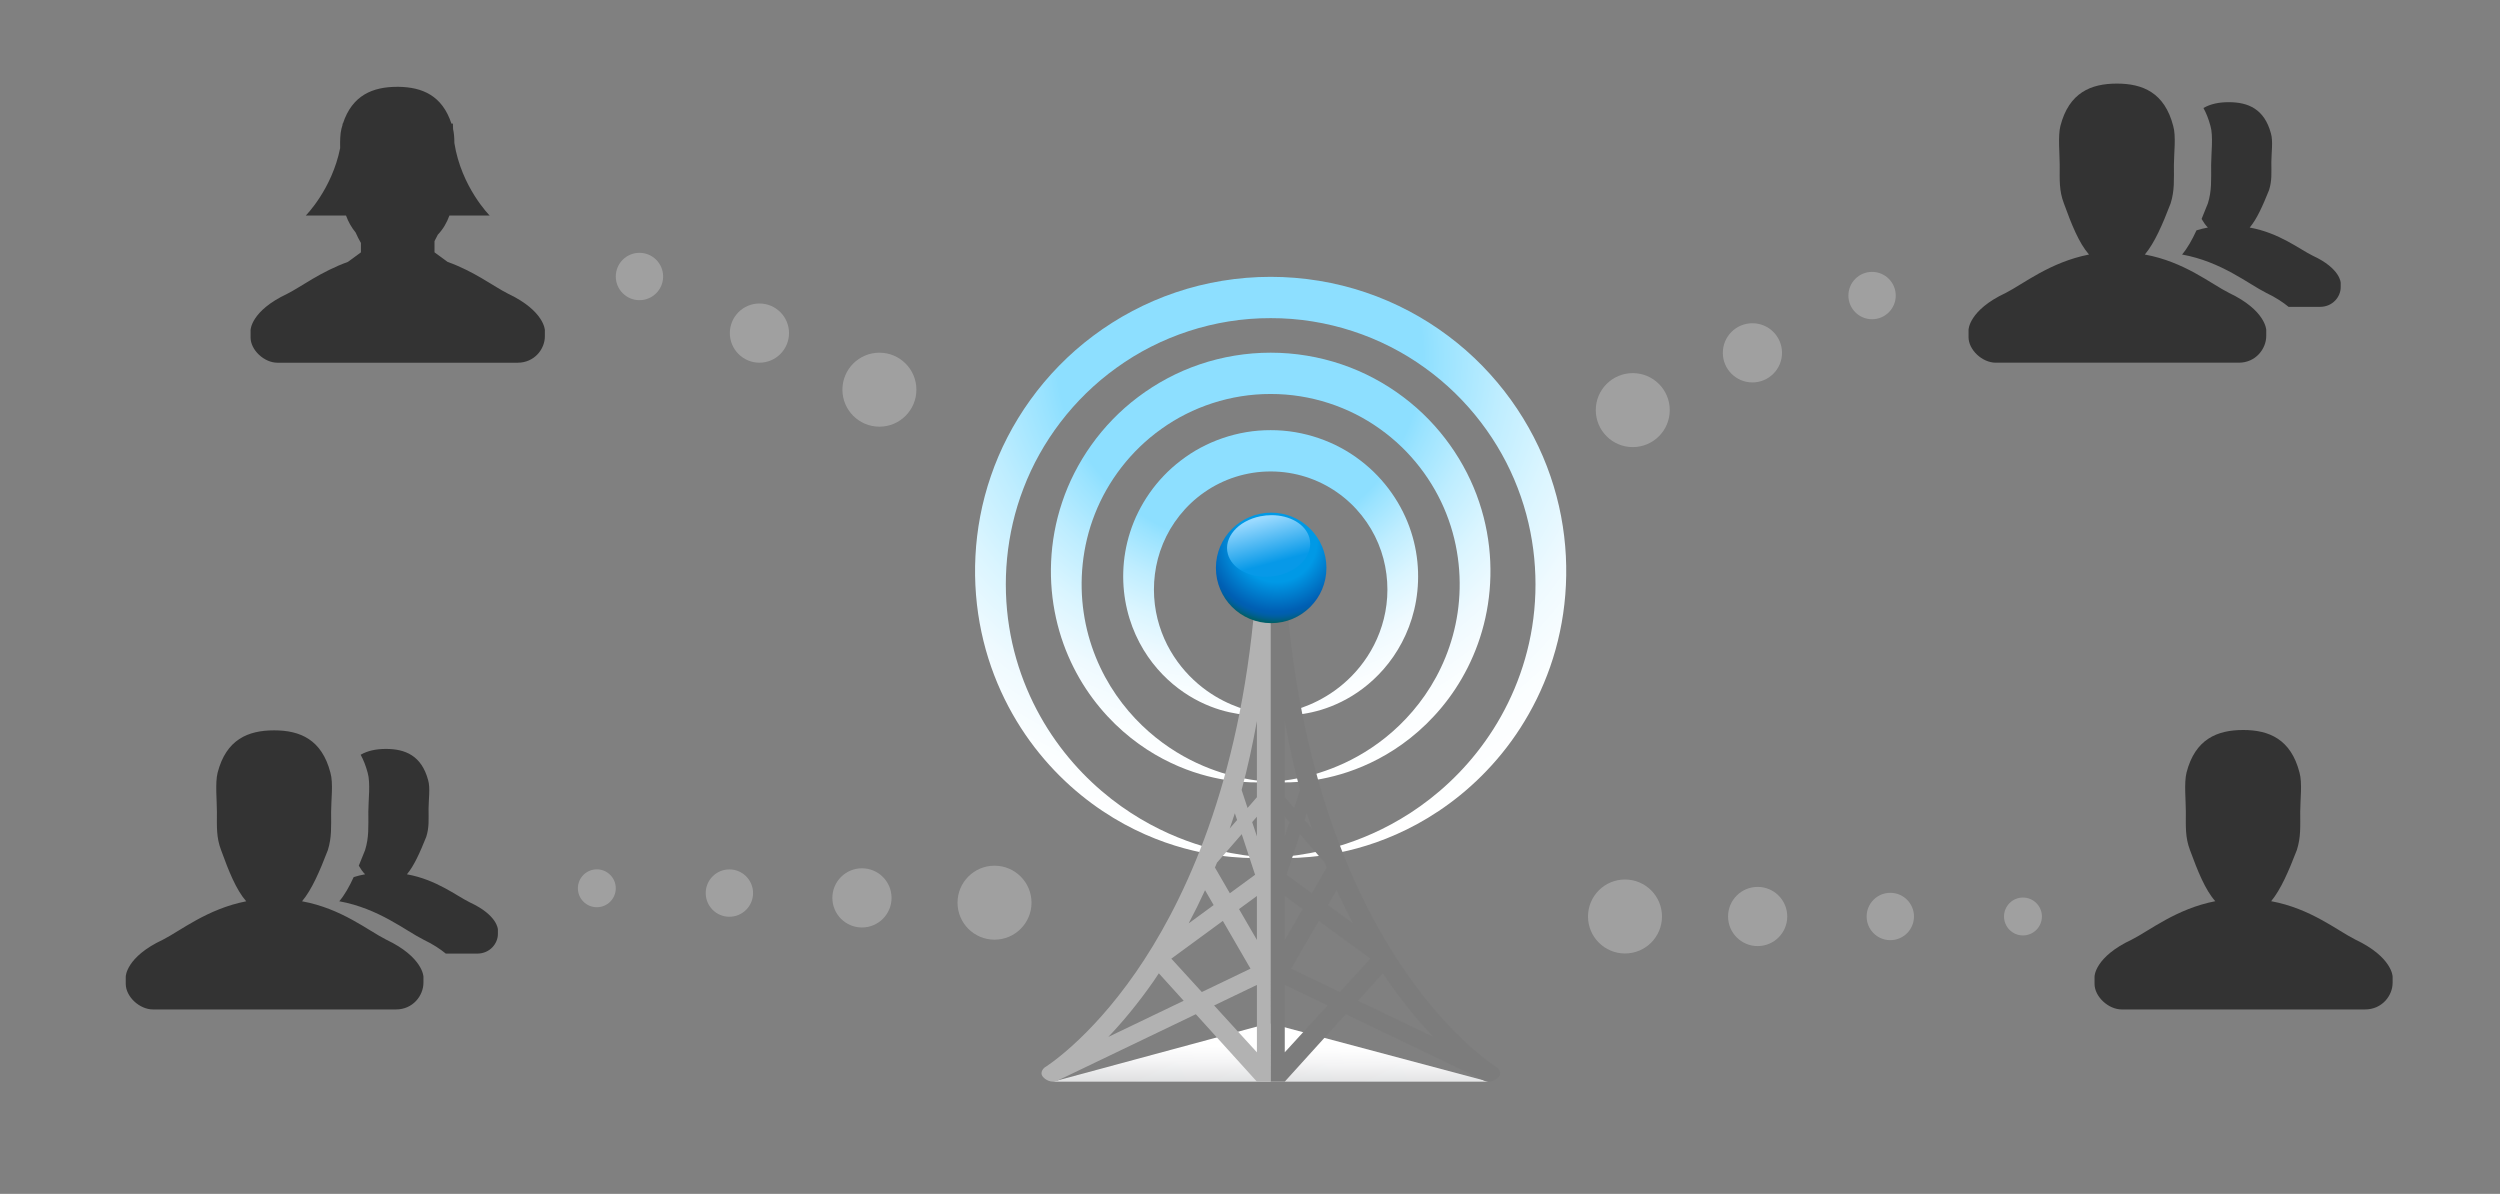 <?xml version="1.0" encoding="utf-8"?>
<!-- Generator: Adobe Illustrator 15.0.2, SVG Export Plug-In . SVG Version: 6.00 Build 0)  -->
<!DOCTYPE svg PUBLIC "-//W3C//DTD SVG 1.1//EN" "http://www.w3.org/Graphics/SVG/1.1/DTD/svg11.dtd">
<svg version="1.1" id="Layer_1" xmlns="http://www.w3.org/2000/svg" xmlns:xlink="http://www.w3.org/1999/xlink" x="0px" y="0px"
	 width="245px" height="117px" viewBox="-88.001 -24.861 245 117" enable-background="new -88.001 -24.861 245 117"
	 xml:space="preserve">
<rect x="-88.001" y="-24.861" width="245" height="117" fill="#808080" stroke="none"/>
<g display="none">
	<circle display="inline" fill="#0088CC" stroke="#FFFFFF" cx="33.7" cy="34.34" r="31.884"/>
	
		<linearGradient id="SVGID_1_" gradientUnits="userSpaceOnUse" x1="33.701" y1="9.969" x2="33.701" y2="59.907" gradientTransform="matrix(1 0 0 -1 0 69.278)">
		<stop  offset="0" style="stop-color:#1C1C1C"/>
		<stop  offset="0.499" style="stop-color:#1C1C1C"/>
		<stop  offset="1" style="stop-color:#4E4E4E"/>
	</linearGradient>
	<circle display="inline" fill="url(#SVGID_1_)" stroke="#FFFFFF" cx="33.701" cy="34.34" r="24.97"/>
	<circle display="inline" fill="#FFFFFF" cx="33.7" cy="13.692" r="1.632"/>
	<circle display="inline" fill="#FFFFFF" cx="33.7" cy="55.18" r="1.632"/>
	<circle display="inline" fill="#FFFFFF" cx="54.293" cy="34.435" r="1.633"/>
	<circle display="inline" fill="#FFFFFF" cx="33.702" cy="34.435" r="1.633"/>
	<circle display="inline" fill="#FFFFFF" cx="12.805" cy="34.435" r="1.633"/>
	<polygon display="inline" fill="#FFFFFF" points="32.989,33.347 49.188,18.559 34.457,35.227 	"/>
	<polygon display="inline" fill="#FFFFFF" points="34.893,33.283 23.081,20.8 32.49,35.3 	"/>
</g>
<g>
	<path fill-rule="evenodd" clip-rule="evenodd" fill="#333333" d="M-41.944,63.58c-1.345-0.662-3.281-2.234-6.178-2.76
		c0.708-0.842,1.278-2.141,1.893-3.668c0.296-0.936,0.227-1.688,0.227-2.758c0-0.822,0.183-2.074-0.044-2.804
		c-0.639-2.394-2.235-3.056-4.127-3.056c-0.935,0-1.776,0.16-2.484,0.57c0.274,0.502,0.501,1.072,0.686,1.756
		c0.294,1.002,0.067,2.734,0.067,3.829c0,1.481,0.068,2.507-0.318,3.761l-0.617,1.527c0.183,0.318,0.388,0.615,0.617,0.842
		c-0.388,0.071-0.753,0.16-1.118,0.276c-0.432,0.935-0.888,1.754-1.413,2.368c3.875,0.708,6.473,2.871,8.252,3.762
		c0.957,0.457,1.662,0.936,2.188,1.367h3.078c1.254,0,2.028-1.002,2.028-1.914v-0.455C-39.208,66.225-39.231,64.834-41.944,63.58z
		 M-50.149,67.227c-1.778-0.891-4.379-3.054-8.252-3.762c0.957-1.14,1.732-2.938,2.529-5.014c0.39-1.254,0.32-2.279,0.32-3.761
		c0-1.095,0.227-2.827-0.069-3.829c-0.844-3.26-2.984-4.148-5.516-4.148c-2.553,0-4.696,0.889-5.538,4.148
		c-0.252,1.002-0.069,2.758-0.069,3.829c0,1.481-0.068,2.507,0.41,3.761c0.752,2.076,1.482,3.896,2.462,5.014
		c-3.829,0.752-6.451,2.896-8.16,3.762c-3.646,1.709-3.646,3.624-3.646,3.624v0.708c0,1.253,1.345,2.506,2.667,2.506h23.819
		c1.663,0,2.689-1.366,2.689-2.621v-0.593C-46.502,70.851-46.549,68.936-50.149,67.227z"/>
</g>
<g>
	<path fill-rule="evenodd" clip-rule="evenodd" fill="#333333" d="M138.65,0.199c-1.345-0.662-3.281-2.234-6.178-2.76
		c0.708-0.842,1.278-2.141,1.893-3.668c0.296-0.936,0.227-1.688,0.227-2.758c0-0.822,0.183-2.074-0.044-2.804
		c-0.639-2.394-2.235-3.056-4.127-3.056c-0.935,0-1.776,0.16-2.484,0.57c0.274,0.502,0.501,1.072,0.686,1.756
		c0.294,1.002,0.067,2.734,0.067,3.829c0,1.481,0.068,2.507-0.318,3.761l-0.617,1.527c0.183,0.318,0.388,0.615,0.617,0.842
		c-0.388,0.071-0.753,0.16-1.118,0.276c-0.432,0.935-0.888,1.754-1.413,2.368c3.875,0.708,6.473,2.871,8.252,3.762
		c0.957,0.457,1.662,0.936,2.188,1.367h3.078c1.254,0,2.028-1.002,2.028-1.914V2.844C141.385,2.844,141.363,1.453,138.65,0.199z
		 M130.445,3.845c-1.778-0.891-4.379-3.054-8.252-3.762c0.957-1.14,1.732-2.938,2.529-5.014c0.39-1.254,0.32-2.279,0.32-3.761
		c0-1.095,0.227-2.827-0.069-3.829c-0.844-3.26-2.984-4.148-5.516-4.148c-2.553,0-4.696,0.889-5.538,4.148
		c-0.252,1.002-0.069,2.758-0.069,3.829c0,1.481-0.068,2.507,0.41,3.761c0.752,2.076,1.482,3.896,2.462,5.014
		c-3.829,0.752-6.451,2.896-8.16,3.762c-3.646,1.709-3.646,3.624-3.646,3.624v0.708c0,1.253,1.345,2.506,2.667,2.506h23.819
		c1.663,0,2.689-1.366,2.689-2.621V7.469C134.091,7.469,134.044,5.554,130.445,3.845z"/>
</g>
<g>
	<g>
		<g>
			
				<radialGradient id="SVGID_2_" cx="-5244.28" cy="9.947" r="49.214" gradientTransform="matrix(-1 0 0 1 -5210.763 0)" gradientUnits="userSpaceOnUse">
				<stop  offset="0.364" style="stop-color:#8DDFFF"/>
				<stop  offset="0.401" style="stop-color:#9AE3FF"/>
				<stop  offset="0.521" style="stop-color:#BEEDFF"/>
				<stop  offset="0.642" style="stop-color:#DAF5FF"/>
				<stop  offset="0.762" style="stop-color:#EFFAFF"/>
				<stop  offset="0.882" style="stop-color:#FBFEFF"/>
				<stop  offset="1" style="stop-color:#FFFFFF"/>
			</radialGradient>
			<path fill="url(#SVGID_2_)" d="M36.523,59.201c0.002-0.006-0.605-0.02-1.745-0.143c-1.138-0.13-2.816-0.374-4.889-0.99
				c-2.064-0.617-4.529-1.619-7.072-3.271c-2.537-1.648-5.153-3.963-7.335-7.035c-2.179-3.059-3.906-6.886-4.586-11.199
				c-0.684-4.297-0.329-9.078,1.417-13.597c1.727-4.513,4.862-8.747,9.114-11.792C25.656,8.113,30.99,6.3,36.523,6.317
				c5.533-0.017,10.869,1.796,15.098,4.857c4.252,3.045,7.387,7.279,9.113,11.792c1.748,4.519,2.102,9.3,1.418,13.597
				c-0.682,4.313-2.408,8.141-4.588,11.199c-2.18,3.072-4.797,5.387-7.334,7.035c-2.543,1.652-5.008,2.654-7.072,3.271
				c-2.072,0.616-3.75,0.86-4.889,0.99C37.129,59.182,36.523,59.196,36.523,59.201c0-0.006,0.604,0.045,1.758,0.031
				c1.15-0.021,2.863-0.107,5.03-0.553c2.16-0.445,4.784-1.26,7.575-2.783c2.781-1.518,5.73-3.762,8.288-6.908
				c2.552-3.129,4.695-7.188,5.694-11.918c1.003-4.707,0.865-10.068-0.925-15.27c-1.768-5.185-5.205-10.145-10.03-13.748
				c-2.403-1.802-5.139-3.264-8.088-4.26c-2.949-0.998-6.109-1.523-9.303-1.523c-3.192,0-6.351,0.525-9.299,1.523
				c-2.951,0.996-5.687,2.458-8.091,4.26c-4.824,3.604-8.262,8.563-10.029,13.748c-1.79,5.201-1.928,10.562-0.925,15.27
				c1,4.729,3.143,8.789,5.695,11.918c2.559,3.146,5.507,5.391,8.288,6.908c2.789,1.523,5.414,2.338,7.575,2.783
				c2.167,0.445,3.878,0.531,5.031,0.553C35.92,59.246,36.523,59.196,36.523,59.201z"/>
		</g>
		<g>
			
				<radialGradient id="SVGID_3_" cx="-5244.281" cy="9.947" r="49.213" gradientTransform="matrix(-1 0 0 1 -5210.763 0)" gradientUnits="userSpaceOnUse">
				<stop  offset="0.364" style="stop-color:#8DDFFF"/>
				<stop  offset="0.393" style="stop-color:#9AE3FF"/>
				<stop  offset="0.49" style="stop-color:#BEEDFF"/>
				<stop  offset="0.588" style="stop-color:#DAF5FF"/>
				<stop  offset="0.685" style="stop-color:#EFFAFF"/>
				<stop  offset="0.781" style="stop-color:#FBFEFF"/>
				<stop  offset="0.876" style="stop-color:#FFFFFF"/>
			</radialGradient>
			<path fill="url(#SVGID_3_)" d="M36.523,51.77c0-0.004-0.441-0.023-1.27-0.129c-0.83-0.107-2.049-0.311-3.547-0.781
				c-1.494-0.475-3.269-1.227-5.09-2.451c-1.818-1.219-3.681-2.918-5.221-5.146c-1.54-2.221-2.74-4.982-3.192-8.071
				c-0.458-3.079-0.17-6.487,1.097-9.69c1.256-3.199,3.5-6.19,6.524-8.335c3.007-2.157,6.783-3.427,10.699-3.417
				c3.919-0.01,7.693,1.26,10.701,3.417c3.023,2.145,5.268,5.136,6.523,8.335c1.267,3.203,1.555,6.611,1.098,9.69
				c-0.453,3.089-1.653,5.851-3.193,8.071c-1.54,2.229-3.402,3.928-5.221,5.146c-1.821,1.225-3.597,1.977-5.09,2.451
				c-1.498,0.471-2.718,0.674-3.545,0.781C36.966,51.746,36.523,51.766,36.523,51.77c0-0.004,0.439,0.039,1.285,0.045
				c0.839,0.002,2.093-0.043,3.688-0.342c1.588-0.303,3.523-0.871,5.592-1.965c2.062-1.088,4.256-2.715,6.172-5.021
				c1.914-2.291,3.531-5.283,4.305-8.789c0.775-3.487,0.702-7.475-0.609-11.361c-1.295-3.871-3.84-7.59-7.438-10.291
				c-1.792-1.351-3.832-2.453-6.038-3.199c-2.205-0.748-4.566-1.145-6.955-1.145c-2.387,0-4.749,0.396-6.953,1.145
				c-2.207,0.746-4.247,1.849-6.039,3.199c-3.599,2.701-6.143,6.42-7.438,10.291c-1.312,3.887-1.383,7.874-0.609,11.361
				c0.773,3.506,2.391,6.498,4.305,8.789c1.917,2.307,4.11,3.934,6.174,5.021c2.067,1.094,4.004,1.662,5.59,1.965
				c1.594,0.299,2.848,0.344,3.689,0.342C36.083,51.809,36.523,51.766,36.523,51.77z"/>
		</g>
		<g>
			
				<radialGradient id="SVGID_4_" cx="-5244.281" cy="10.448" r="49.214" gradientTransform="matrix(-1 0 0 1 -5210.763 0)" gradientUnits="userSpaceOnUse">
				<stop  offset="0.364" style="stop-color:#8DDFFF"/>
				<stop  offset="0.387" style="stop-color:#9AE3FF"/>
				<stop  offset="0.461" style="stop-color:#BEEDFF"/>
				<stop  offset="0.536" style="stop-color:#DAF5FF"/>
				<stop  offset="0.611" style="stop-color:#EFFAFF"/>
				<stop  offset="0.685" style="stop-color:#FBFEFF"/>
				<stop  offset="0.759" style="stop-color:#FFFFFF"/>
			</radialGradient>
			<path fill="url(#SVGID_4_)" d="M36.523,45.178c0-0.002-0.285-0.026-0.818-0.113c-0.532-0.088-1.313-0.249-2.265-0.583
				c-0.948-0.336-2.064-0.856-3.198-1.669c-1.13-0.811-2.273-1.92-3.201-3.347c-0.929-1.42-1.63-3.163-1.866-5.083
				c-0.239-1.916-0.015-4.016,0.796-5.963c0.805-1.947,2.199-3.75,4.05-5.036c1.844-1.294,4.127-2.046,6.503-2.042
				c2.377-0.004,4.66,0.748,6.504,2.042c1.852,1.286,3.246,3.089,4.051,5.036c0.811,1.947,1.035,4.047,0.796,5.963
				c-0.236,1.92-0.938,3.663-1.866,5.083c-0.928,1.427-2.07,2.536-3.201,3.347c-1.133,0.812-2.251,1.333-3.198,1.669
				c-0.952,0.334-1.733,0.495-2.265,0.583C36.81,45.152,36.523,45.176,36.523,45.178c0-0.002,0.284,0.037,0.831,0.061
				c0.546,0.02,1.362,0.019,2.407-0.145c1.043-0.164,2.32-0.498,3.7-1.182c1.375-0.68,2.851-1.718,4.153-3.22
				c1.304-1.493,2.422-3.466,2.979-5.802c0.556-2.326,0.547-5.004-0.307-7.635c-0.844-2.619-2.541-5.148-4.967-6.991
				c-2.403-1.854-5.553-2.981-8.797-2.97c-3.242-0.012-6.392,1.115-8.795,2.97c-2.425,1.843-4.123,4.372-4.966,6.991
				c-0.854,2.631-0.863,5.309-0.305,7.635c0.554,2.336,1.673,4.309,2.975,5.802c1.304,1.502,2.781,2.54,4.155,3.22
				c1.38,0.684,2.657,1.018,3.7,1.182c1.045,0.163,1.861,0.164,2.407,0.145C36.24,45.215,36.523,45.176,36.523,45.178z"/>
		</g>
	</g>
	<g>
		<g>
			<g>
				<linearGradient id="SVGID_5_" gradientUnits="userSpaceOnUse" x1="36.519" y1="82.709" x2="36.586" y2="77.731">
					<stop  offset="0" style="stop-color:#D0D2D3"/>
					<stop  offset="0.11" style="stop-color:#D7D8D9"/>
					<stop  offset="0.677" style="stop-color:#F4F4F5"/>
					<stop  offset="1" style="stop-color:#FFFFFF"/>
				</linearGradient>
				<polygon fill="url(#SVGID_5_)" points="57.876,81.141 36.536,81.141 15.205,81.141 36.396,75.414 				"/>
			</g>
		</g>
	</g>
	<path fill="#B2B2B2" d="M32.238,54.01"/>
	<g>
		<path fill="#B2B2B2" d="M35.86,64.955"/>
	</g>
	<path fill="#B2B2B2" d="M36.559,61.932l-0.013-0.012V35.83h-1.37h-0.346c-1.745,17.404-7.218,28.379-11.507,34.574
		c-4.636,6.699-8.913,9.328-8.954,9.352c0,0-0.605,0.479-0.103,0.977c0.599,0.595,1.259,0.359,1.259,0.359l13.667-6.561l5.984,6.609
		h1.37v-0.738V61.944L36.559,61.932z M28.485,65.633c0.561-1.055,1.098-2.139,1.608-3.254l0.845,1.459L28.485,65.633z
		 M31.837,65.389l2.711,4.678l-4.77,2.291l-2.989-3.271L31.837,65.389z M31.064,60.156c0.067-0.16,0.134-0.32,0.201-0.48
		l2.424-2.789l1.309,3.979l-2.474,1.812L31.064,60.156z M32.51,56.332c0.172-0.498,0.346-0.991,0.504-1.498l0.219,0.666
		L32.51,56.332z M35.176,57.108l-0.462-1.402l0.462-0.531V57.108z M35.176,45.807v7.457l-0.916,1.057l-0.582-1.766
		C34.268,50.383,34.756,48.125,35.176,45.807z M20.613,76.758c1.346-1.412,2.864-3.208,4.431-5.455
		c0.177-0.254,0.347-0.52,0.52-0.779l2.435,2.688L20.613,76.758z M30.982,73.674l4.194-2.014v6.606L30.982,73.674z M35.176,67.254
		l-1.753-3.025l1.753-1.284V67.254z"/>
	<path fill="#7C7C7C" d="M40.844,54.01"/>
	<g>
		<path fill="#7C7C7C" d="M37.222,64.955"/>
	</g>
	<path fill="#7C7C7C" d="M58.712,79.756c-0.039-0.023-4.318-2.652-8.955-9.352c-4.287-6.195-9.759-17.17-11.506-34.574h-0.346
		h-1.369v26.09l-0.014,0.012l0.014,0.012v18.459v0.738h1.369l5.983-6.609l13.667,6.561c0,0,0.662,0.235,1.26-0.359
		C59.32,80.235,58.712,79.756,58.712,79.756z M37.906,55.174l0.461,0.531l-0.461,1.4V55.174z M39.394,56.887l2.423,2.789
		c0.066,0.16,0.134,0.32,0.2,0.48l-1.459,2.521l-2.473-1.812L39.394,56.887z M39.849,55.5l0.218-0.666
		c0.16,0.507,0.333,1,0.505,1.498L39.849,55.5z M42.989,62.379c0.51,1.115,1.048,2.199,1.607,3.254l-2.453-1.795L42.989,62.379z
		 M46.293,69.086l-2.989,3.271l-4.771-2.291l2.711-4.678L46.293,69.086z M39.404,52.555l-0.58,1.766l-0.918-1.055v-7.457
		C38.326,48.127,38.814,50.383,39.404,52.555z M37.906,62.945l1.752,1.284l-1.752,3.025V62.945z M37.906,78.266V71.66l4.196,2.014
		L37.906,78.266z M47.518,70.524c0.175,0.26,0.343,0.525,0.521,0.779c1.566,2.247,3.083,4.043,4.429,5.455l-7.385-3.546
		L47.518,70.524z"/>
	<g>
		<radialGradient id="SVGID_6_" cx="37.108" cy="28.244" r="7.891" gradientUnits="userSpaceOnUse">
			<stop  offset="0.5" style="stop-color:#0099E6"/>
			<stop  offset="0.868" style="stop-color:#005FB3"/>
			<stop  offset="0.896" style="stop-color:#005FAE"/>
			<stop  offset="0.929" style="stop-color:#005F9F"/>
			<stop  offset="0.966" style="stop-color:#005F87"/>
			<stop  offset="1" style="stop-color:#005F69"/>
		</radialGradient>
		<circle fill="url(#SVGID_6_)" cx="36.573" cy="30.793" r="5.415"/>
		<linearGradient id="SVGID_7_" gradientUnits="userSpaceOnUse" x1="35.602" y1="25.94" x2="37.137" y2="31.67">
			<stop  offset="0" style="stop-color:#9BDAFF"/>
			<stop  offset="0.758" style="stop-color:#0799E8"/>
		</linearGradient>
		<path fill="url(#SVGID_7_)" d="M36.611,25.626c-0.357,0-0.723,0.034-1.086,0.106c-2.208,0.441-3.638,2.101-3.194,3.709
			c0.369,1.34,1.921,2.219,3.708,2.219c0.356,0,0.722-0.034,1.087-0.105c2.205-0.441,3.637-2.102,3.195-3.709
			C39.951,26.504,38.398,25.626,36.611,25.626L36.611,25.626z"/>
	</g>
</g>
<g>
	<path fill-rule="evenodd" clip-rule="evenodd" fill="#333333" d="M-45.419-1.23l0.324-0.632l-0.324,0.326V-1.23z M-43.472-10.838
		c0-0.505-0.035-0.974-0.127-1.371C-43.581-11.721-43.526-11.271-43.472-10.838z M-43.599-12.208l-0.018-0.54h-0.145l0.145,0.504
		L-43.599-12.208z M-43.616-12.244l-0.145-0.504c-0.901-2.758-2.866-3.569-5.173-3.605h-0.089h-0.036
		c-2.379,0-4.418,0.793-5.337,3.605l-0.035,0.125l-0.109,0.378c-0.125,0.505-0.143,1.19-0.125,1.894
		c-0.812,4.055-3.371,6.615-3.371,6.615h3.946c0.219,0.612,0.542,1.172,0.938,1.658c0.162,0.361,0.343,0.722,0.522,1.028v0.919
		c0,0-0.505,0.378-1.279,0.937c-2.651,0.956-4.579,2.434-5.93,3.119c-3.605,1.693-3.605,3.57-3.605,3.57v0.72
		c0,1.227,1.334,2.47,2.631,2.47h23.54c1.658,0,2.669-1.352,2.669-2.577V7.494c0,0-0.036-1.876-3.605-3.57
		c-1.406-0.704-3.299-2.181-5.93-3.119c-0.776-0.558-1.28-0.937-1.28-0.937V-1.23v-0.306l0.324-0.326
		c0.505-0.523,0.884-1.17,1.137-1.875h3.946c0,0-2.775-2.776-3.46-7.102c-0.055-0.433-0.109-0.884-0.127-1.371L-43.616-12.244z
		 M-54.396-12.748h-0.035v0.125L-54.396-12.748z"/>
</g>
<g>
	<path fill-rule="evenodd" clip-rule="evenodd" fill="#333333" d="M142.824,67.219c-1.79-0.896-4.383-3.05-8.252-3.763
		c0.949-1.147,1.716-2.938,2.52-5.02c0.401-1.26,0.329-2.301,0.329-3.761c0-1.114,0.219-2.829-0.073-3.834
		c-0.841-3.268-2.994-4.163-5.514-4.163c-2.556,0-4.71,0.896-5.552,4.163c-0.255,1.005-0.07,2.758-0.07,3.834
		c0,1.46-0.073,2.501,0.401,3.761c0.766,2.082,1.495,3.907,2.482,5.02c-3.835,0.749-6.464,2.902-8.18,3.763
		c-3.651,1.714-3.651,3.616-3.651,3.616v0.729c0,1.242,1.353,2.501,2.665,2.501h23.843c1.681,0,2.703-1.369,2.703-2.609v-0.62
		C146.475,70.835,146.44,68.933,142.824,67.219z"/>
</g>
<g>
	<circle fill="#A0A0A0" cx="71.249" cy="64.955" r="3.625"/>
	<circle fill="#A0A0A0" cx="84.249" cy="64.955" r="2.9"/>
	<circle fill="#A0A0A0" cx="97.249" cy="64.955" r="2.32"/>
	<circle fill="#A0A0A0" cx="110.249" cy="64.955" r="1.856"/>
</g>
<g>
	<circle fill="#A0A0A0" cx="-1.819" cy="13.328" r="3.625"/>
	<circle fill="#A0A0A0" cx="-13.577" cy="7.782" r="2.9"/>
	<circle fill="#A0A0A0" cx="-25.334" cy="2.236" r="2.32"/>
</g>
<g>
	<circle fill="#A0A0A0" cx="9.462" cy="63.602" r="3.625"/>
	<circle fill="#A0A0A0" cx="-3.529" cy="63.132" r="2.9"/>
	<circle fill="#A0A0A0" cx="-16.521" cy="62.661" r="2.32"/>
	<circle fill="#A0A0A0" cx="-29.512" cy="62.191" r="1.856"/>
</g>
<g>
	<circle fill="#A0A0A0" cx="72.01" cy="15.33" r="3.625"/>
	<circle fill="#A0A0A0" cx="83.736" cy="9.717" r="2.9"/>
	<circle fill="#A0A0A0" cx="95.462" cy="4.104" r="2.32"/>
</g>
</svg>
